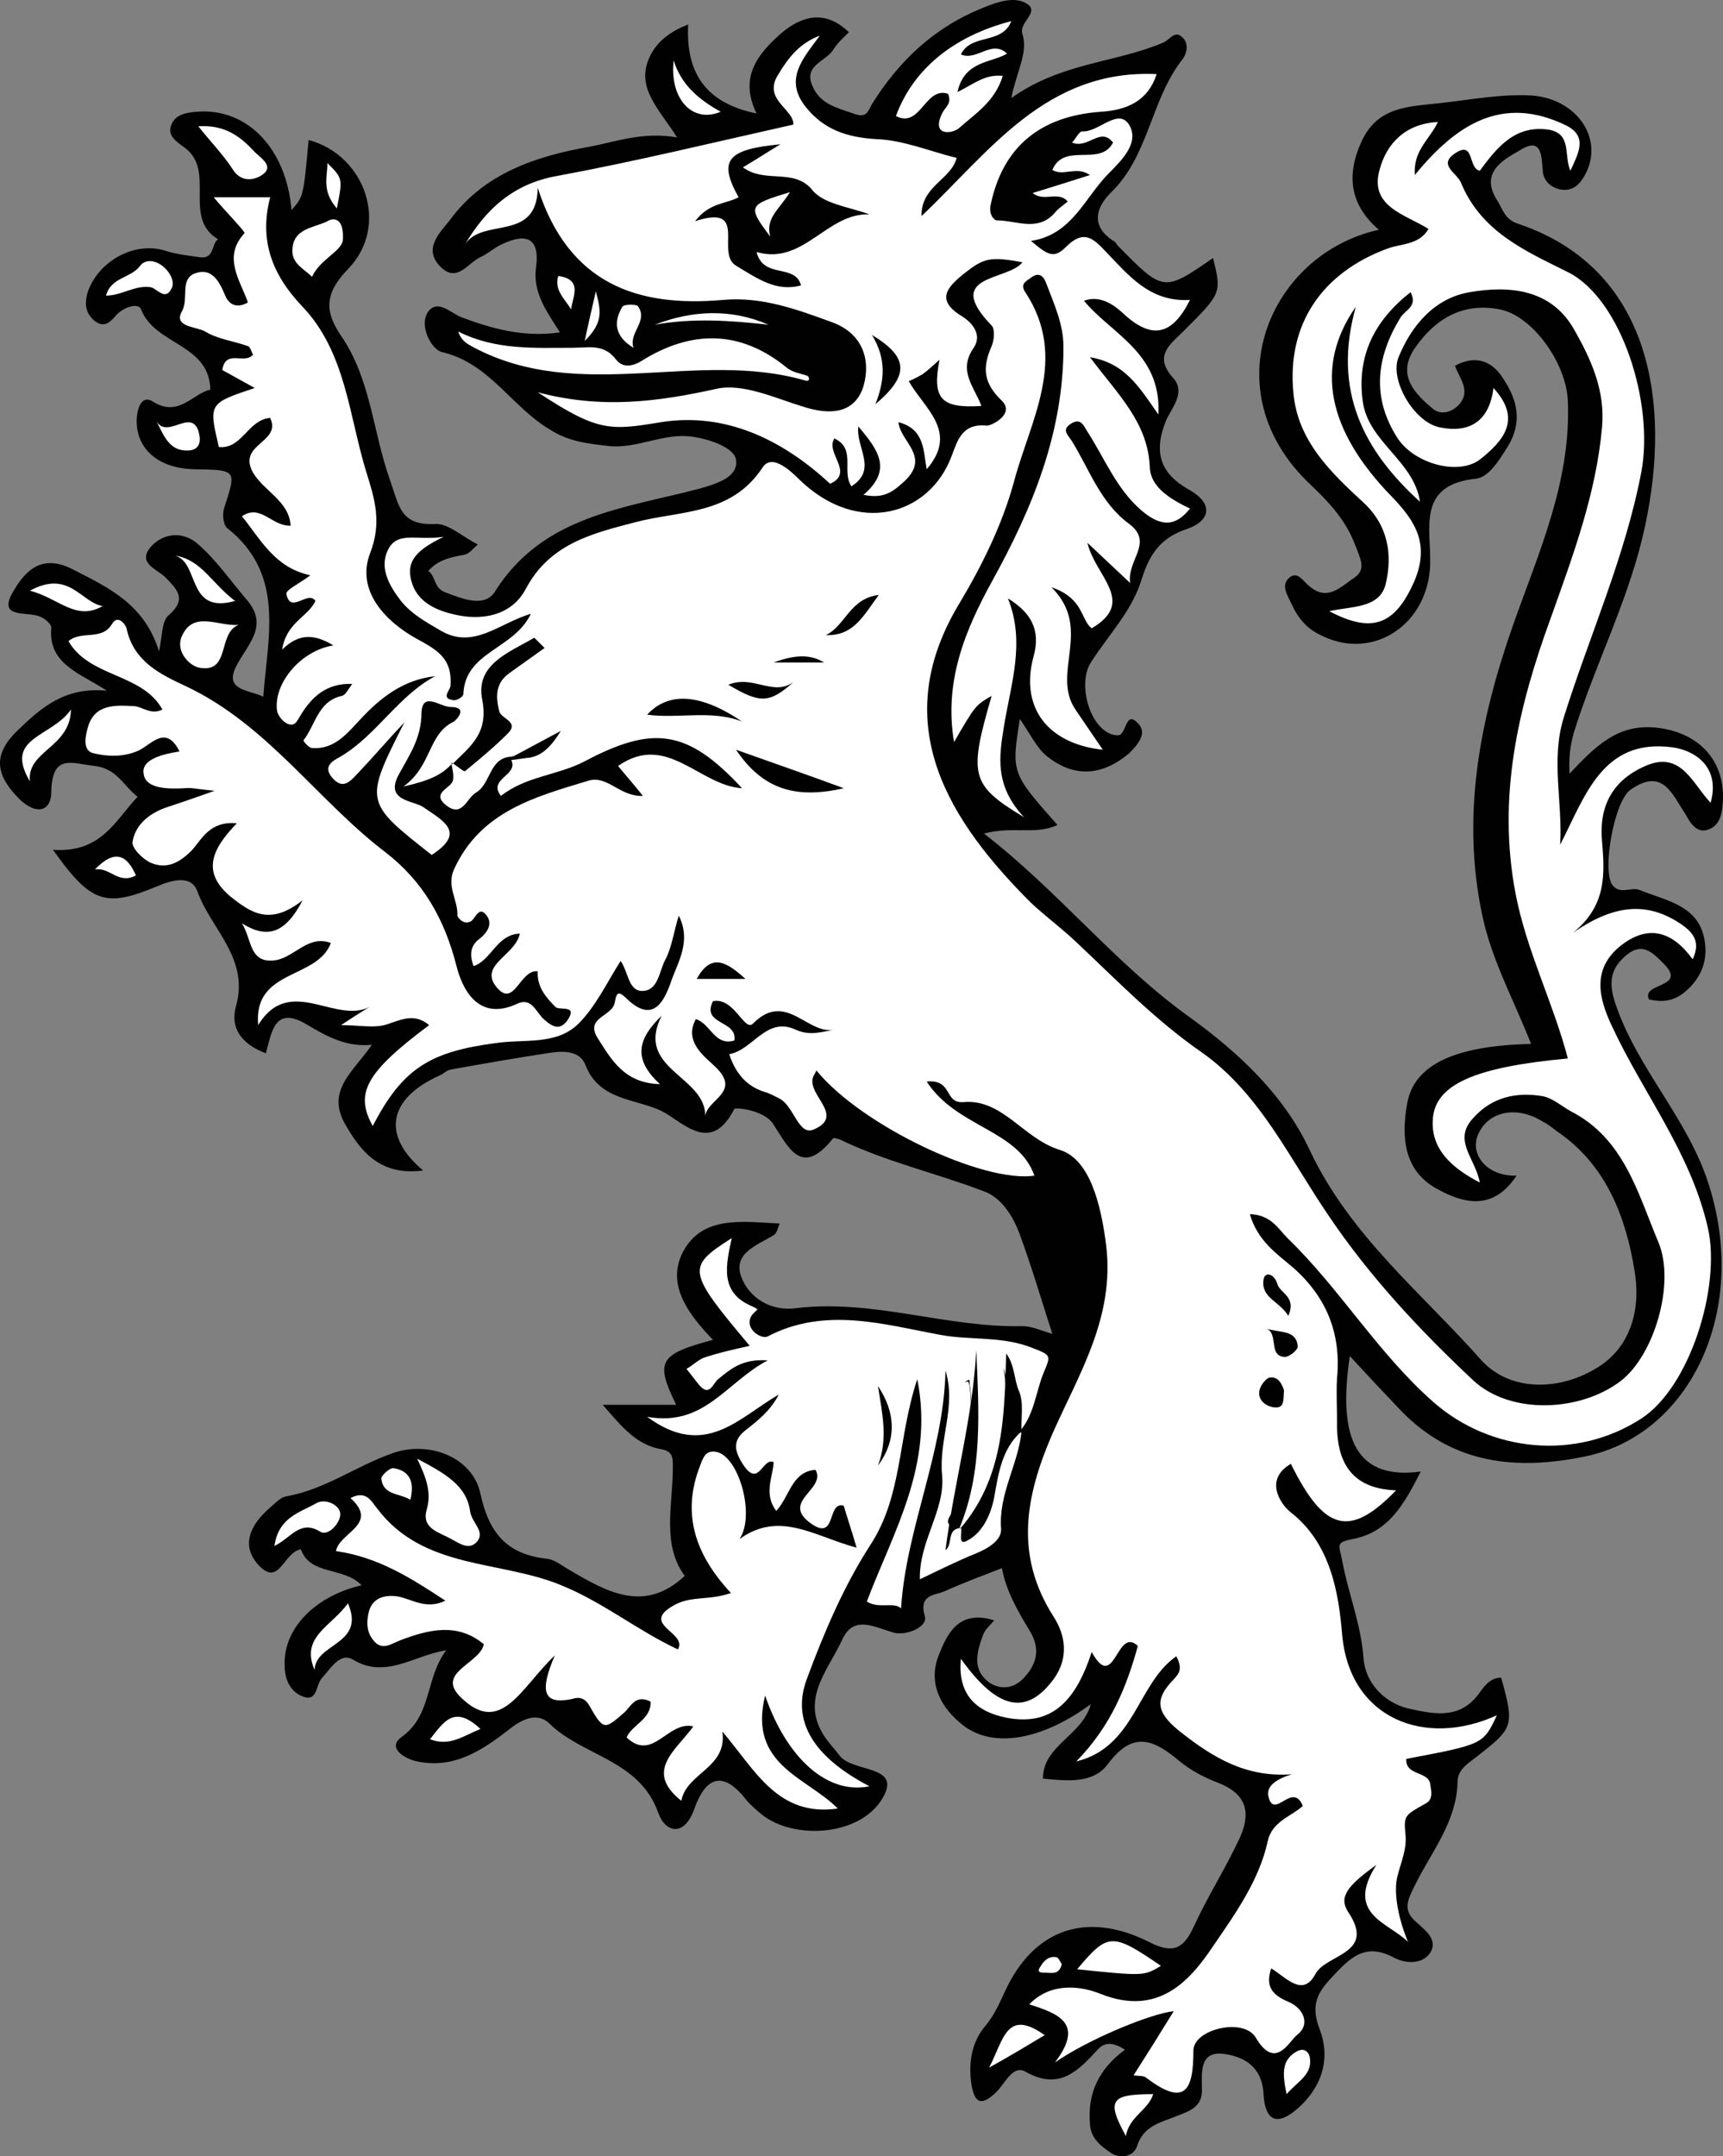 <?xml version="1.0" encoding="UTF-8" standalone="no"?>
<svg
   xmlns:dc="http://purl.org/dc/elements/1.1/"
   xmlns:cc="http://creativecommons.org/ns#"
   xmlns:rdf="http://www.w3.org/1999/02/22-rdf-syntax-ns#"
   xmlns:svg="http://www.w3.org/2000/svg"
   xmlns="http://www.w3.org/2000/svg"
   xmlns:sodipodi="http://sodipodi.sourceforge.net/DTD/sodipodi-0.dtd"
   xmlns:inkscape="http://www.inkscape.org/namespaces/inkscape"
   inkscape:version="1.0 (4035a4f, 2020-05-01)"
   height="252.14"
   width="201.552"
   sodipodi:docname="tiger-rampant.svg"
   xml:space="preserve"
   viewBox="0 0 201.552 252.14"
   y="0px"
   x="0px"
   id="Layer_1"
   version="1.1"><rect x="0" y="0" width="201.552" height="252.14" fill="#808080" stroke="none"/><defs
   id="defs33135" /><sodipodi:namedview
   inkscape:current-layer="Layer_1"
   inkscape:window-maximized="0"
   inkscape:window-y="25"
   inkscape:window-x="0"
   inkscape:cy="157.6677"
   inkscape:cx="101.20073"
   inkscape:zoom="2.52"
   fit-margin-bottom="0"
   fit-margin-right="0"
   fit-margin-left="0"
   fit-margin-top="0"
   showgrid="false"
   id="namedview33133"
   inkscape:window-height="480"
   inkscape:window-width="820"
   inkscape:pageshadow="2"
   inkscape:pageopacity="0"
   guidetolerance="10"
   gridtolerance="10"
   objecttolerance="10"
   borderopacity="1"
   bordercolor="#666666"
   pagecolor="#ffffff" />
<style
   id="style33032"
   type="text/css">
	.st0{fill:#010101;}
	.st1{fill:#FFFFFF;}
</style>
<g
   transform="translate(-48.799,-42.332)"
   id="g33130">
	<g
   id="g33128">
		<path
   id="path33034"
   d="m 64.9,135.5 c -1.6,-1.2 -2.4,-3.3 -5,-3.6 -2.7,-0.3 -5,-1.5 -5.1,3 0,2.3 -1.7,2.8 -3.7,0.9 -2.7,-2.7 -3.3,-5.1 -0.3,-8 2.7,-2.6 5.5,-5.2 10.5,-4.7 -3.2,-2.1 -6.9,-3.1 -6.5,-7.4 0,-0.4 -0.8,-1.1 -1.4,-1.3 -1.6,-0.6 -5,0.3 -3,-3 1.3,-2.2 3.2,-4.4 6.9,-2.5 4.3,2.2 8.4,4.1 10.1,9.6 0.4,-1.8 0.3,-3.5 1.1,-4.2 2.1,-1.8 1.2,-2.9 -0.3,-4.4 -0.9,-1 -3.6,-1.7 -1.6,-3.8 1.6,-1.6 3.8,-1.5 5.3,-0.2 2.2,1.9 3.9,4.4 5.8,6.6 2.6,3.1 0,5.2 -1.3,7.8 -1.4,2.8 1.6,2.7 3.2,3.5 0.5,-7 2.6,-14.3 -4.2,-19.7 -0.5,-0.4 -0.6,-1.6 -0.4,-2.3 1.5,-4.6 1.5,-4.5 -3.5,-4.6 -4.3,-0.1 -6.9,-2.5 -6.7,-6 0.1,-1.4 0.7,-2.7 1.9,-1.9 3,1.9 4.7,-1 6.7,-1.4 -0.1,-5.4 -6.5,-5.2 -8.1,-9.4 -0.3,-0.8 -2.1,-0.3 -3,0.8 -0.7,0.8 -1.4,1.4 -2.5,0.5 -1,-0.9 -1.1,-1.9 -0.8,-3.1 1.1,-3.7 5.5,-6.3 9.3,-5 1.3,0.4 2.5,0.5 3.8,0.7 1.8,0.3 1.4,-1.5 2.2,-2.1 -4.2,-2.5 -0.2,-8 -3.9,-10.7 -0.8,-0.6 -2.2,-1.4 -1.5,-2.8 0.5,-1.1 1.7,-1.3 2.9,-1.4 5.9,-0.5 10.5,4.3 11.1,11.5 1.4,-1.6 1.4,-1.6 2,-8.2 6.7,1.8 9.5,10.1 4.6,15.1 -2.8,2.9 -2.7,5 -0.8,7.8 3.5,5.1 3.7,11.2 5.7,16.8 1.1,3.1 1.2,5.4 5.3,5.2 1.5,-0.1 3.2,1.5 5,2.4 -0.6,0.5 -1,1.1 -1.6,1.2 -1.6,0.3 -3.1,0.6 -4.2,1.9 0.9,0.6 0.6,2 2,2.5 2.1,0.8 4.6,1.8 5.8,-0.1 5.6,-8.9 15.1,-9.7 23.8,-12 2.2,-0.6 4.7,-1.4 4.4,-3.4 -0.2,-1.4 -3,-2.4 -5.1,-2.7 -3.3,-0.5 -6.4,1.4 -9.7,1.1 -2.5,-0.3 -4.7,-0.5 -6.9,-1.9 -4.5,-2.6 -7.1,-7.8 -12.7,-9.1 -1.1,-0.2 -2.7,-2.9 -1.7,-4.6 1.1,-1.7 2.7,0 3.9,0.5 3.7,1.4 7.4,2.4 11.6,1.8 -1.5,-2.4 -3.2,-4.6 -2.8,-7.6 0.5,-3.6 -1.3,-4 -4,-2.7 -0.9,0.4 -1.6,1.1 -2.5,1.5 -1.5,0.7 -2.7,3 -4.6,1.2 -2.2,-2.1 -0.2,-4 1,-5.5 4,-5.5 10.1,-7.5 16.3,-8.6 3.2,-0.6 6.3,-1.8 10.3,-1.1 -2,-3.2 -4.8,-5.7 -3.3,-9.2 0.7,-1.7 2.2,-3.1 4.6,-4 -0.3,5.7 2.1,9.2 8,10.4 -2.1,-4.3 0.2,-7 2.9,-9.4 2.4,-2 5.1,-2.8 7.9,-0.1 -0.5,0.5 -1.3,1.2 -1.8,2 -0.8,1.4 -3.5,1.8 -2.5,4.2 0.9,2.2 2.8,2.6 4.8,3.3 1.6,0.6 1.7,-0.2 2.2,-1.1 3.2,-5.1 7.3,-9 13.1,-11.3 1.7,-0.7 3.4,-1.2 4.7,-0.6 2.2,1 -0.7,2.3 -0.2,3.7 0.7,2.2 -0.7,4.4 -1.3,7.5 5.9,-4.2 12.2,-4.1 17.8,-6.5 0.7,-0.3 1.3,-1.4 2.1,-0.7 0.9,0.7 0.7,1.9 0.1,2.7 -3.7,4.7 -3.9,11.3 -8.4,15.6 -1.8,1.8 -2.3,4 0.5,5.7 0.1,0.1 0.2,0.2 0.3,0.4 5.4,5.5 5.4,5.5 11.2,1.5 1,4.1 1,4.1 -3.4,8.5 -1.6,1.6 -3.6,2.9 -1.3,5.5 1.6,1.7 -0.2,3.6 -0.8,5 -1.5,3.7 -0.7,6.2 2.7,8.1 3,1.7 2.4,3.7 -0.3,4.6 -3,1 -4.3,2.9 -5.2,5.7 -1.1,3.8 -3.9,6.6 -6,9.9 -1.5,2.3 -0.3,7.2 2.2,8.3 0.4,0.2 1.1,0.3 1.3,0.1 0.7,-0.6 0.7,-2.8 2.1,-1.2 1,1.1 -0.1,2.4 -1.1,3.4 -3.2,2.7 -6.5,2.9 -9.7,0.3 -1.1,-0.9 -1.8,-2.4 -3.1,-4.3 -1,6.3 -1,6.3 4.4,12.4 -2.6,1.2 -5.2,0.1 -8.6,1 8.8,6.8 15.4,15.3 24.1,21.5 5.8,4.2 11,9.1 14,15.5 4.7,10 13.1,16.7 20.1,24.6 3.3,3.6 8.9,3.6 13.3,1 4.5,-2.6 5.3,-7.5 4.6,-11.5 -1,-6.2 -3.3,-12.4 -9.1,-16.3 -0.5,-0.4 -1,-0.8 -1.6,-1.1 -3,-1.9 -6.4,-1.3 -7.6,1.5 -1,2.3 1,4.9 4.5,4.8 -2.7,4.1 -6.1,3.3 -9.2,1.6 -4,-2.1 -4.3,-6.1 -3.6,-10 0.8,-4.6 5.6,-6.8 14.5,-7 -2,-5.1 -4.6,-9.8 -5.7,-15 -2.5,-11.7 -0.3,-22.9 3.6,-34 3,-8.5 6.8,-16.8 6.4,-26.2 -0.2,-4.5 -4.2,-10 -8,-10.7 -4.2,-0.8 -7.4,1 -9.8,4.4 -2.3,3.2 -0.2,5.4 2.1,7.3 0.8,0.6 1.9,0.4 2.7,-0.3 1.9,-1.7 0.3,-3.3 -0.2,-4.8 2.6,-1.4 4.5,-0.4 5.7,1.6 1.6,2.4 2.2,5 0.5,7.8 -1,1.6 -2.2,3.6 -3.7,3.8 -7,0.7 -5.3,5.8 -5.4,10 -0.2,7 -6.6,11.3 -12.6,8.4 -1.8,-0.8 -2.8,-2 -3.6,-3.7 -0.5,-1.1 -1.3,-2.2 -0.3,-3.1 1,-0.9 1.7,0.5 2.4,1 2.1,1.8 3.7,0 5.2,-1 1.5,-1 0.7,-2.3 0.1,-3.9 -1.1,-2.9 -3.1,-5 -5.2,-7 -11.7,-11 -4.8,-27 8,-29.8 -3.5,-3 -3.8,-6.5 -2,-10.4 1.9,-4 5.4,-4 9.1,-4.4 3.6,-0.4 7.1,-1.1 10.8,-0.9 5.3,0.4 8.5,5.1 6.2,9.3 -0.6,1.1 -1.4,1.9 -2.8,1.7 -1.1,-0.2 -1.9,-0.9 -2.1,-1.9 -0.2,-1.8 0,-4.4 -2.7,-2.7 -1.7,1 -4.8,2.5 -2.7,5.8 0.7,1.1 0.9,2.3 2.5,2.8 16.3,5.5 18,22.4 14.5,36.8 -1.9,7.8 -5.6,15 -8,22.7 -0.4,1.5 -0.6,2.7 -0.5,4.8 3,-3.2 5.6,-5.8 10,-5.4 5.2,0.5 8.4,4 7.9,9.1 -0.1,1.3 -0.5,2.4 -1.6,2.8 -1.4,0.6 -2.2,-0.8 -2.7,-1.7 -1.6,-2.4 -2.7,-5.6 -6.5,-2.9 -1.9,1.4 -3.3,9.4 -2.1,11.1 0.9,1.2 2.2,0.2 3.2,0.6 2.9,1.2 6.6,1.7 7.5,5.4 0.6,2.5 -0.1,4.8 -2.3,6.6 -1.4,1.1 -2.7,1.1 -4.1,0.8 -1,-2 4.6,-1.3 1.7,-4.2 -1.2,-1.2 -2.4,-2.5 -4.2,-1.1 -1.9,1.5 -2.3,3.1 -1.5,5.6 2.6,7.9 8.7,13.7 11.1,21.7 4.5,14.7 -2.4,28.8 -14.4,31.4 -8.1,1.7 -15.6,1 -21.7,-5.3 -1.9,-2 -3.8,-4 -6,-6.4 -1.5,9.9 0.9,14.5 8.3,13.5 -1.9,3.7 -3.7,7.1 -8,7.9 -2.1,0.4 -1.5,0.8 -1.2,2.5 0.7,3.8 2.2,7.4 2.5,11.4 0.2,2.9 2.4,5.2 5.2,5.9 2.8,0.6 5.9,1.4 8.2,-1.6 0.6,-0.8 1.3,-2 2.7,-2 1.6,5.7 1.4,5.9 -2.8,9.2 -1,0.8 -2.3,1.5 -2.3,3 -0.1,4.6 -3,8.1 -4.9,11.9 -1,2 -1.6,3.1 0.2,4.6 1,0.9 2.3,1.9 1.6,3.3 -1,1.8 -3.4,1.3 -4.4,0.7 -3.1,-1.6 -4.8,-0.2 -6.7,1.8 -1.9,2 -3.2,3.4 -1.9,6.7 1.1,2.9 0.6,6.2 -2.4,9 -3.3,3 -4.1,0.6 -4.2,-1.6 -0.2,-3.2 -2.4,-4.3 -4.6,-4.6 -3,-0.4 -2.6,2.3 -2.6,4.3 0,1.9 -1.5,2.4 -2.8,2.9 -1.9,0.8 -4,1.1 -4.8,3.6 -0.4,1.2 -1.9,1.5 -3,0.8 -1.2,-0.8 -2.4,-1.7 -2.5,-3.4 -0.3,-3.6 1,-6.4 4.1,-8.7 -1.3,-0.8 -2.3,-1 -3.2,0 -2.3,2.5 -4.5,4.8 -8.4,2.6 -1.5,-0.9 -2.4,1.3 -3.4,2.3 -2,2 -2.7,1.1 -3,-1.1 -0.3,-2.4 0.1,-4.7 1.6,-6.5 1.1,-1.3 1.7,-2.7 2.4,-4.2 3.3,-7.1 9.4,-9.4 16.8,-5.7 2.7,1.4 4,0.9 5.2,-1.7 1.6,-3.5 3.7,-6.8 5.3,-10.2 1.4,-2.9 1.2,-5.3 -2.4,-6.7 -1.6,-0.6 -3.3,-1.5 -4.6,-2.6 -3,-2.5 -5.4,-3.5 -8.3,0.4 -1.7,2.3 -4.7,2 -7.6,1.7 0,-3.9 4.6,-5 5.6,-8.7 -5.7,4.2 -11.4,5.2 -14.9,2.5 -2.6,-2 -4.2,-4.9 -2.9,-8.2 1,-2.5 2.3,-5.4 6.5,-4.1 -0.5,0.6 -1.1,1.1 -1.3,1.7 -0.7,1.9 -1.3,3.9 0.5,5.4 1.2,1 2.9,1 4.1,-0.2 1.6,-1.6 2.2,-3.4 0.9,-5.6 -1.4,-2.3 -2.8,-4.7 -3.3,-7.4 -2.3,0.9 -4.5,1.7 -6.7,2.7 -1.1,0.5 -3.1,0.3 -2.3,3 0.3,1.2 -2.3,2.3 -3.8,1.8 -2.3,-0.7 -4.6,-2 -5.9,0.9 -1.6,3.5 -4.9,6.9 -2.1,11.2 0.5,0.8 1.2,1.5 1.8,2.3 1.5,2 7.1,1.1 5.2,4.7 -2.4,4.7 -10.4,5.3 -14.3,2.2 -0.6,-0.5 -1.3,-1.1 -1.8,-1.7 -2.8,-3.6 -4.8,-2.6 -6.1,1.1 -1.2,3.3 -3.4,2.7 -4.2,0.4 -2.2,-6.2 -8.8,-6.6 -12.7,-10.4 -1.4,-1.4 -3.2,-0.6 -4.8,0.7 -3.1,2.4 -6.4,4.6 -10.7,3.7 -1.5,-0.3 -3.5,-1.6 -1.9,-2.8 3.7,-2.6 2.8,-6.9 5.3,-10.2 -3.8,0.6 -7.1,3.4 -10.9,1.1 -1.5,-0.9 -2.6,1 -3.6,2.1 -0.8,0.8 -0.5,2.9 -2.3,2.2 -1.3,-0.5 -2.1,-1.8 -2.1,-3.6 -0.2,-4.2 3.4,-8.1 9,-9.4 -2.1,-2.2 -6,-1.1 -7.1,-4.2 -2,0.3 -2.5,4.3 -4.8,2 -2.3,-2.3 -1.2,-4.8 1.1,-6.8 0.6,-0.5 1.3,-1.3 2,-1.4 4.5,-0.8 8.1,-3.5 12.3,-5 4.3,-1.6 9.5,0.4 10.4,4.7 1,4.6 3.1,7.1 7.8,7.6 0.9,0.1 1.7,0.8 2.6,1.3 4.4,2.6 8.8,5.1 13.5,0.7 -2.6,-3.5 -1.5,-7.9 -1.4,-12.1 0,-1.5 0.2,-2.4 -1.3,-2.7 -3,-0.5 -4.7,-2.7 -6.9,-5.2 3.1,0 5.7,0 8.6,0 -2.5,-5.1 -2,-5.9 4.3,-7.6 -2.9,-3 -5.5,-6.5 -3.5,-10.3 2.3,-4.3 7,-3.5 11.3,-3.3 -0.2,0.5 -0.3,1 -0.6,1.3 -1.9,1.2 -4.9,2.1 -3.9,4.9 0.9,2.5 3.5,4.1 6.4,3.7 9,-1.1 17.6,2.3 26.5,2.1 1.1,0 2.1,0.5 3.5,0.9 -1.3,-4 -2.4,-7.8 -3.8,-11.6 -0.8,-2.2 -2.2,-4.4 -4.3,-5.1 -5.5,-2.1 -11.3,-3.4 -16.7,-6 -0.3,-0.1 -0.8,-0.3 -0.9,-0.1 -3.7,4.6 -5.2,0.9 -7,-1.8 -1.1,-1.6 -4.4,-1.9 -4.5,-1.7 -2.8,5.5 -6.1,1.4 -8.6,0.2 -3,-1.4 -7.2,-1.2 -8.8,-5.3 -0.6,-1.6 -2.3,-1.7 -3.9,-1.5 -4,0.6 -8,1.3 -11.9,2 -0.5,0.1 -0.8,0.5 -1.3,0.7 -6,2.7 -6.8,7 -1.9,11.1 -4.6,0.6 -7,-1.7 -9,-5.2 -2.5,-4.1 0.8,-6.3 3,-9.5 -3,0.3 -5.3,-1 -7.5,-2.3 -3.9,-2.4 -4.2,0.8 -4.9,3.3 -2.9,-1.1 -4.2,-3 -3.5,-5.5 1.6,-5.6 -2.9,-9 -4.5,-13.4 -0.7,-2 -2.9,-1.4 -4.8,-0.6 -6,2.5 -7.7,1.9 -12.1,-4.3 5.7,0.4 7.3,-3.5 9.9,-6.2 z"
   class="st0" />
		<path
   id="path33036"
   d="m 108.8,130.8 c -2.8,0 -2.5,3.1 -4.3,4.2 -1.1,0.6 -1.6,3 -3.5,1.5 -1.9,-1.5 0.7,-2 0.8,-3 0.1,-0.6 -0.1,-1.3 -0.2,-1.9 3.3,-0.8 5.9,-2.1 4.6,-6.4 -0.7,-2.3 0.7,-4 2.2,-5.6 -1.9,1.6 -2.9,3.6 -2.4,6.1 0.7,3.5 -1.2,5.2 -4.4,6 -1.1,1.2 -2.5,1.9 -5.6,2.6 3.4,-2.5 2.8,-6.1 5.9,-7.6 0.2,-0.1 1.8,-1.7 -0.4,-1.7 -1.2,0 -3.3,-1.9 -3.4,0.7 0,2.9 -1.4,4.9 -2.6,7.1 -1.8,3.2 1.6,3.1 2.8,3.9 2.5,1.7 5,3 1,5.6 -7.9,-6.2 -7.9,-6.2 -3.2,-15.5 -1.8,1.9 -3.5,3.9 -5.3,5.8 -0.9,0.9 -1.8,2.3 -3.2,0.6 -1.2,-1.5 0.6,-2.1 1.2,-2.5 4.1,-2.5 6.6,-7 10.9,-9.3 -3.7,0.4 -6.4,2.5 -8.8,5.1 -1.5,1.6 -3,3.5 -5.6,3.3 -0.4,0 -1.1,-0.9 -1,-0.9 1.4,-1.8 1.7,-4.6 4.5,-5.2 0.4,-0.1 0.7,-0.7 1.2,-1.4 -3,-0.1 -4.7,1.5 -6,3.6 -0.5,0.8 -0.7,1.5 -1.7,1 -0.5,-0.3 -1,-0.9 -1.1,-1.5 -0.4,-3.2 2.8,-7 6.6,-7.6 -2,-1.2 -3.9,-1.6 -6,0.5 0.5,-3.2 3,-3.8 3.9,-5.7 -0.9,-1.3 -2.9,1.6 -3.4,-0.8 -0.1,-0.5 1.5,-1.2 2.8,-2.2 -4.2,-0.9 -5.8,-4.2 -8,-6.9 2.2,-1.5 3.5,1.2 5.7,1.1 -0.2,-2.9 -3.1,-4 -4.4,-6.2 -1.9,-3.4 3.4,-3.5 2,-6.4 -2.6,0.2 -3.3,3.7 -6,3.4 -1.2,-5.1 -1.2,-5.1 4.2,-6.9 -1.3,-0.7 -2.5,-1.4 -3.8,-2.1 0.4,-2.5 2.6,-0.6 3.6,-1.8 -0.2,-0.3 -0.3,-0.9 -0.6,-1 -1.7,-0.6 -3.5,-0.8 -5,-1.7 -1,-0.6 -3.8,-0.5 -2.7,-2.4 0.8,-1.5 -0.3,-3.7 1.5,-4.4 1.9,-0.7 2.8,0.8 3.5,2.5 0.3,0.8 1.1,1.8 2.7,0.9 -0.9,-2.6 -3,-5.3 -0.4,-8.1 0.1,-0.2 -2.2,-2.5 -3.6,-4.2 2.5,0 4.5,0 6.6,0 -1.3,5 0.2,9 3.7,12.7 5.2,5.4 5.5,12.9 7.6,19.6 0.9,2.9 1.8,5.7 0.4,9.3 -1.7,4.4 1.8,8 5.4,10 2.6,1.4 4.2,2.4 4,5.5 0,0.5 -1.2,1.5 0.3,1.7 0.4,0.1 1.2,-0.4 1.2,-0.7 0.2,-5 5.9,-5.2 7.9,-9.4 -3.7,1.1 -6.7,4.2 -10.5,2 -1.7,-1 -3.4,-1.9 -4.7,-3.5 -1.3,-1.7 -2.5,-3.7 -1.6,-5.8 1.1,-2.5 3.4,-1.2 6.6,-1.7 -3.1,1.5 -4.4,2.8 -3.8,5.1 0.6,2.4 2.7,3.4 4.7,3.9 3.4,0.9 7,0.3 8.7,-2.9 2.8,-5.3 7.8,-6.5 12.8,-7.8 5.3,-1.4 11.2,-0.8 14.9,-6.4 1.1,-1.7 3.3,0.4 4.4,1.5 6.8,6.5 15.1,4.1 17.7,-2.8 0.7,-1.8 1.2,-3.9 4.1,-3.6 0.4,0.1 3.4,-1.3 1.8,-2.9 -2.2,-2.1 -2.3,-3.9 -1.2,-6.4 0.3,-0.7 0.4,-2 0,-2.4 -5.8,-6 1.9,-5.2 3.6,-7.4 -3.8,-0.7 -4.5,-0.5 -6.8,1.3 -2,1.6 -3.4,3.1 -0.3,5 1.3,0.8 2.4,2.2 1.4,3.7 -1.9,2.7 0.1,4.6 0.9,6.8 -4.7,0.3 -5.8,-0.8 -4.9,-5.4 -0.8,0.7 -1.3,1.2 -2,1.7 -0.5,0.3 -1.1,0.6 -1.6,0.8 1.8,3.2 5.9,5.9 2.1,10.3 -0.4,-2.1 -0.2,-4.7 -3.3,-5.5 0.2,2.3 3.8,4 0.7,6.9 -1.6,1.5 -2.6,2 -4.8,1.6 3.4,-2.9 1.8,-5.2 -0.6,-8 -0.3,2.5 2.3,5 -0.8,7 -1.2,-1.7 0.6,-4.4 -2,-5.6 -1.1,1.7 2.4,4 -0.5,5.3 -5.6,-5.2 -12.3,-8.4 -19.8,-7.2 -6,1 -7.4,1.1 -14.4,-3.5 7.5,2 14.1,1.1 20.9,-0.4 3.1,-0.7 6.9,1.1 10.2,2.1 3.1,1 6,0.8 7,-2.4 0.9,-3.1 -0.1,-6.2 -3.7,-7.5 -4.1,-1.5 -8.2,-3 -12.7,-2.6 -10.1,0.9 -18.1,-1.9 -21.7,-13.1 -0.1,6.4 -6.4,3.4 -8.5,6.6 2.5,-4.2 5.7,-7.1 10.8,-8 9.2,-1.7 18.2,-3.9 27.6,-6 0.1,-1.8 -3.6,-2.9 -1.8,-5.8 1.2,-2 2.5,-3.7 4.9,-4.6 -1.9,2.6 -4.3,5.1 -1.6,8.4 2.1,2.6 4.8,3.5 8.2,3.7 3.1,0.1 6.2,1.4 9.4,2.2 -0.6,2.5 -4.2,3.3 -4.1,6.8 8,-7.6 14.6,-17.2 27.5,-16.6 -1,3.1 -3.4,4.2 -6.5,4.4 -7.2,0.5 -11.5,4.2 -12.9,10.8 -0.3,1.2 0.4,1.9 0.7,1.9 2.3,0 4.8,1.4 6.8,-0.9 0.4,-0.5 0.9,-0.8 1.5,-1.3 -1.1,-1.3 -2.8,0.1 -4.1,-1 2.3,-0.7 4.5,-1.4 6.7,-2.1 -1.6,-1.1 -3.1,0.2 -4.4,-0.6 1.4,-3.3 5.6,-0.3 7.1,-3.2 -1.5,-1.9 -2.9,0.8 -4.8,0 0.5,-0.5 0.8,-1.3 1.2,-1.3 1.9,0.1 4.1,-2.7 5.4,-0.9 1.4,2.1 -0.7,4.2 -2.3,5.8 -2.8,2.8 -4.3,7.2 -9.1,7.9 2,1.7 2.7,2.1 4.1,0.7 2,-2 3.1,-1.1 4.6,0.5 2.7,2.8 5.2,6 9.9,5.7 -2.1,4.2 -4.5,4.7 -7.9,1.5 -1,-0.9 -2.6,-2.1 -4.5,-1.4 3.2,3.9 9.1,6.1 8.7,13.3 -2.3,-3.3 -3.9,-6 -8,-6.7 3.2,4.3 6.8,7.6 7,12.9 0.1,2.3 2.4,3.7 4.7,4.8 -1.9,2.4 -3.7,1.9 -5.7,0.2 -2.9,-2.5 -4.3,-6.1 -6.3,-9.2 -0.4,-0.6 -0.7,-1.6 -1.8,-1 -1.4,0.8 -0.4,1.4 0.1,2.3 2,3.3 3.3,7.1 6.6,9.5 2.9,2.2 -0.3,4.2 0.1,6.9 -1.8,-1.7 -3.1,-2.9 -5,-4.7 0.9,3.9 5.8,6.9 0.5,10 -1.3,-1 -0.9,-3.5 -4.7,-4.8 4.9,4.9 -0.1,10 2.8,14.3 1.1,1.6 2.1,3.1 3.2,4.7 -6.5,-0.7 -9.7,-5 -8.1,-10.9 0.9,-3.2 -0.4,-5.2 -3,-6.8 2.1,5.2 0.3,10.1 -0.5,15.2 -0.5,3.2 -1.1,6.7 2.4,10.4 -6.3,-3.8 -6.5,-4.9 -3.8,-14.2 -1.9,1.1 -1.9,1.1 -4.4,5.4 -1.2,-7.1 1.3,-13.1 4.5,-18.9 4.7,-8.5 8.3,-17.3 8.3,-27.3 0,-2.7 -1.1,-5 -2,-7.4 -0.4,-1.1 -1,-1.3 -1.8,-0.7 -0.5,0.4 -1.4,0.7 -0.6,1.8 5,7.7 0.5,14.9 -1.4,22.1 -1.4,5.1 -3.8,9.9 -6.5,14.4 -8.4,14.1 -0.9,25.4 8.5,34.8 1.6,1.5 3.5,2.9 5.2,4.5 4.8,4.5 9.3,9.2 14.8,13 6.8,4.8 10.3,12.5 14.9,19.2 4.8,7.1 10.7,13.4 16.9,19.2 4.4,4 12.5,3.6 17.2,0 3.9,-3 6.4,-11.4 4.4,-16.2 -2.4,-5.7 -4,-12.1 -10.2,-15.3 -1.1,-0.6 -2.2,-1.6 -3.4,-1.8 -3,-0.5 -5.9,0.1 -8.1,2.6 -2.4,2.6 0.3,4.7 0.8,7.5 -3.3,-1.7 -5.7,-3.9 -5.5,-7.3 0.2,-4.2 5,-6.2 15.8,-7.2 -1.7,-6.5 -4.8,-12.5 -6.1,-19.2 -2.2,-11.4 0.3,-21.9 4.1,-32.3 2.6,-7.3 5.3,-14.5 6,-22.3 0.4,-4.3 -1.3,-8 -3.3,-11.5 -2.7,-4.7 -7.6,-5.1 -12.2,-4.3 -4.1,0.7 -6.8,3.9 -8.3,7.6 -1.1,2.6 1.8,7.6 4.8,8.2 3.4,0.7 5.8,-0.6 6.3,-4.6 3.4,3.7 1.1,6.2 -1.5,8.3 -2.5,2 -7.7,0.6 -9.7,-2.4 -3.1,-4.8 -2.5,-9.5 0.3,-14.1 0.5,-0.9 2.1,-1.3 1.2,-3 -4.2,3.3 -6.3,7.4 -5.6,12.7 0.6,4.8 6,7 6.7,11.8 -6.5,-5.9 -10.3,-12.9 -7.5,-22.8 -4.9,7 -3.3,14.5 4.2,22.2 2.8,2.9 4.5,5.6 2.6,10 -2.2,4.9 -4.8,6.1 -9.9,3.4 2.6,-0.6 5.9,-0.3 6.6,-3.2 0.8,-3.4 0.3,-6.8 -2.6,-9.5 -3.8,-3.5 -7.7,-7.2 -8.2,-12.8 -0.8,-8.1 3.4,-14.1 11,-16.9 1.6,-0.6 3.7,-0.4 4.8,-2.3 -2.7,-1.7 -7,-2.6 -5.7,-7 0.8,-2.9 2.9,-5.3 6.8,-5.5 -1,2.1 -2.9,3.3 -2.7,6.2 4.9,-6 10.3,-9.4 17.7,-5.8 2.6,1.3 1.4,3.3 0.5,5.3 -0.8,-1.8 0.2,-4.3 -2.5,-4.8 -4,-0.6 -6.1,2.1 -8.1,4.8 -1.4,-0.3 -0.6,-3.5 -2.8,-2.1 -2.2,1.4 0.1,2.3 0.6,3.5 2.4,5.8 7.6,8 12.6,10.5 6.2,3.2 10,15.3 8.5,23.3 -1.9,10 -6.1,19.2 -9.1,28.8 -1.5,4.9 -0.1,9.8 -0.4,14.8 2.9,-5.6 4.9,-12.4 13,-11.4 2.6,0.3 5.8,2.2 4.6,6.5 -2.1,-2.2 -3.4,-6 -7.4,-4.4 -3.9,1.6 -5.7,4.6 -5.3,8.9 0.3,3.7 0.6,7.5 -3.4,10.7 4.5,-3.1 8.5,-3.9 12.8,-0.9 1.4,1 2.1,2.1 1.2,4 -2.4,-3.3 -5.2,-4.1 -8.4,-1.6 -3.4,2.7 -2.6,6.1 -1.1,9.3 3.7,8 9.3,14.9 11.3,23.8 1.5,6.8 -2.1,18.5 -7.8,22.2 -7.7,5 -17.7,3.9 -24.3,-1.9 -6.5,-5.7 -10.9,-13.2 -17.1,-19.2 -1.1,-1.1 -1.9,-2.7 -4.4,-2.8 0.9,3.1 3.1,4.6 5,6.2 4,3.5 5.7,7.8 5.2,13 -0.1,1.7 0,3.3 0,5 -0.1,4.6 1.5,7.9 6.9,8.1 -5.4,5.6 -8.4,4.8 -12.3,-3.1 -3.1,1.8 -1.3,4.6 -0.1,5.6 4.8,3.7 5.7,9.6 6.1,14.4 0.9,9.9 9.8,13.2 18.1,9.4 -1.6,3.4 -1.6,3.4 -10.6,5.1 -0.1,2 2.5,1.4 2.8,2.9 0.1,0.8 0.4,1.8 -0.5,2.3 -2.5,1.4 -2.6,1.4 -2.4,3.6 0.2,1.7 -0.5,3.2 -0.9,4.8 -0.6,2.1 0.2,5.4 1.2,7.8 -2.3,-2.3 -7.4,-3.2 -3.7,-9 -3.5,2.5 -4.4,3.8 -3.3,5.5 3.3,4.9 -2.5,4.9 -3.8,7.2 -1.5,2.9 -3.5,0.4 -5.2,-0.6 -0.7,2.1 0.1,3.1 2,3.9 1.7,0.7 2.7,2.6 1,3.9 -0.9,0.7 -2.5,4.2 -4.8,0.3 -1.4,-2.4 -7.3,-1 -7.3,1.5 0,4.7 -1,6.6 -5.5,3.2 -0.3,-0.3 -1,-0.2 -1.5,-0.3 1.6,-2.5 3.1,-4.9 4.7,-7.5 -2.8,0.3 -10.2,3.4 -13.9,6 3.5,-4.6 0.4,-5.7 -3,-6.8 2.6,-2.7 6.2,-2.1 8.4,-1.2 6.6,2.6 10.3,-1.4 13.1,-5.6 2.6,-3.8 5.4,-7.7 6.4,-12.3 0.5,-2.3 2.8,-2.9 4.1,-4.1 -1.2,-2.9 -3.3,1.6 -4,-1 -0.4,-1.4 1.1,-2.2 2.7,-2.7 -5.4,0.4 -9.3,-2 -13.2,-5.1 -2.7,-2.2 -2.8,-3.7 -0.7,-5.9 0.5,-0.6 1.3,-1.1 0.4,-2.8 -4.6,3.2 -4.8,10.6 -11.7,12.3 4.1,-4.2 5.9,-8.8 7.2,-13.5 -2.5,-2.4 -2.7,5.6 -5.4,0.7 -2,6.2 -5,8.6 -9.9,7.7 -3.6,-0.7 -5.8,-2.7 -5.4,-6.9 4.3,6 7.7,6.7 10.9,2.3 1.7,-2.4 1.4,-5 -0.1,-7.3 -4.5,-7.1 -3.3,-13.9 -0.1,-21.3 3.1,-7 7.3,-13.6 6.3,-22 -0.6,-4.8 -1.9,-10.1 -5.4,-11.2 -4.3,-1.3 -6.7,-6 -11.3,-5.6 -2.3,0.2 -1.2,-2.7 -4.3,-2.4 3.5,5.4 10.7,5.6 12.6,11 -5.9,0.9 -20.2,-5.8 -25.5,-12.3 -0.1,0.3 -0.3,0.5 -0.4,0.8 -0.7,2.1 3.8,4.5 0.1,6.1 -1.8,0.8 -2.3,-2.7 -4,-3.6 -0.6,-0.3 -1.1,-0.6 -1.8,-0.8 -2.2,-0.7 -3.4,-2.3 -4.1,-4.4 2.8,-0.5 4.3,-4.4 7.7,-2.9 1.7,0.8 3.1,0.3 4.7,0 -3.2,0.8 -5.7,-4.6 -9.6,-0.7 -1,1.1 -2.2,-3.1 -4.7,-2.6 -1.4,2.8 2.9,2.2 2.5,4.6 -2.3,0.7 -2.8,-2 -4.5,-2.5 -1.5,2.7 1.2,4.5 2.3,5.6 3.1,3 -1.1,3.8 -1.2,5.8 0.1,-4.8 -8.3,-5.5 -5.1,-11.8 -2.7,2.6 -3.5,5 -0.2,8 -4.2,-0.1 -5.7,-2.9 -7.3,-5.4 -1.5,-2.4 1.7,-2.5 2,-4.1 0.2,-1 0.3,-1.6 1.4,-0.5 3.1,3 4.4,0.3 5.2,-2 0.8,-2.3 2.4,-4.7 0.9,-7.7 -0.6,1.9 -0.8,3.7 -1.6,5.2 -0.7,1.3 -0.8,3.7 -2.8,3.6 -1.5,-0.1 -1.5,-2.2 -2.4,-3.5 -1.6,2.5 -2.9,5.3 -4.9,7.3 -2.6,2.6 -6.4,1.8 -9.7,2.3 -7.6,1 -10.9,2.9 -14.4,9.7 -2.1,-3.8 -0.9,-6.2 6.6,-11.8 -1.7,-1.4 -3.1,-0.7 -4.9,-0.1 -1.5,0.5 -3.3,0.1 -5.4,0.1 1.5,-1 2.6,-1.7 3.8,-2.4 -4.1,2.8 -9.7,-3.8 -13.5,2.4 -0.6,-6.6 6.9,-5.3 8.5,-9.6 -2.6,-1 -4.2,1.6 -6.4,2 -3.2,0.5 -2.8,-2.4 -4,-4.3 2.9,1.8 5,1.3 7.1,-2.7 -3.8,3 -6,1.5 -8.4,-0.4 -3.5,-2.9 -2.2,-5.6 0.7,-8.6 -3.2,-0.3 -4.1,1.9 -5.3,3.2 -1.5,1.5 -3,2.2 -4.8,1.4 -0.9,-0.4 -2.2,-1.7 -2.1,-2.4 0.3,-2 1.9,-3.3 3.8,-4 1.5,-0.5 3,-1 5.8,-2 -2.1,-0.2 -2.8,-0.4 -3.5,-0.3 -1.9,0.1 -4.6,0.1 -4.8,-1.7 -0.3,-1.7 2.3,-2.3 4.2,-2.6 -1.6,-3.2 -3.3,-0.8 -4.8,-0.1 -1.8,0.8 -3.7,0.7 -5.3,0.3 -1.3,-0.3 -0.9,-2.1 -0.6,-3.1 0.8,-2.7 3.3,-2.5 5.3,-2.4 1,0 2,1.1 3.4,0.4 -2.4,-4.3 -8.5,-3.7 -11,-8 1.6,-1.3 3.9,0 5.1,-2 0.7,-1.2 1.6,0.1 1.7,0.5 0.8,3.9 4,5.4 7,6.8 9.5,4.5 15.3,13.3 23.3,19.4 4.4,3.4 6.9,7.8 8.3,13.3 0.6,2.4 2.4,6.6 7.1,4.4 1.7,-0.8 2.2,1 3.1,1.8 1,0.9 1.9,1.4 2.8,0.1 1.2,-1.8 -0.9,-1.1 -1.4,-1.5 -1.2,-1.2 -2.2,-2.4 -2.1,-4.2 -2.1,-0.2 -2.7,4.2 -4.7,2 -2.4,-2.7 2.1,-3.8 2.6,-6.4 -2.7,0.1 -3.3,3.1 -5.4,3.8 -0.5,-1.3 -0.4,-2.4 0.7,-3.2 0.9,-0.7 1.5,-1.7 0.9,-2.6 -1,-1.5 -1.4,0.4 -2,0.6 -0.9,0.4 -1.5,-0.6 -1.5,-0.7 0.1,-1.8 -1.3,-3.4 -0.4,-5.4 3.1,-6.8 9.5,-8.5 15.8,-10.4 2.2,-0.6 3.6,1.9 6.3,1.8 -1.1,-1.4 -2,-2.4 -2.9,-3.5 5.7,-4 9.5,2.3 14.5,2.6 -6.4,-6.9 -10.4,-7.4 -18.5,-3.1 -3.1,1.6 -6.8,1.7 -9.7,4 -1.6,-2 2.1,-2.4 1.2,-4.2 0.9,-0.1 1.9,-0.2 2.5,-0.5 -0.6,-0.5 -1.4,-0.1 -2.3,0.1 z"
   class="st1" />
		<path
   id="path33038"
   d="m 168.3,209.7 c -0.4,3.9 -2.7,7.3 -2.4,11.4 0.1,1.3 -1.5,2.3 -3,2.9 -2.2,0.9 -4.2,1.9 -6.5,3 -0.1,-4.5 3,-8.1 2.6,-12.2 -0.4,-4.2 1.7,-8 0.4,-12.2 -0.2,9.6 -4.6,18.4 -5.2,27.8 -0.8,-0.8 -2.6,0.1 -4,-0.8 3.1,-8.2 7.9,-16 5.9,-26 -2.3,6.9 -1.7,13.6 -5.5,19.4 -3.1,4.8 -5.4,10.2 -7.4,15.6 -1.9,5 0.8,9.2 7.3,12.6 -4.8,1 -9.6,-3.1 -12.2,-10.6 -2,8.1 4.8,9.5 8.5,13.2 -7,1 -9.6,-4.4 -13.5,-9 0.6,4.3 -4.2,4.8 -4.8,8.1 -4.4,-3.5 -0.6,-5.9 1.4,-8.7 -3,-0.7 -4.7,4.2 -7.8,1.3 0.6,-1.5 2.9,-2.1 2.8,-4.2 -1.8,-0.9 -2.3,0.6 -3.1,1.3 -2.3,2 -2.4,2.1 -4.1,-0.9 -0.6,-1 -1.4,-0.9 -2,-0.7 -3.4,0.7 -3.8,-0.9 -2,-5.1 -4,3.8 -6.3,9.5 -11,4.9 -3,-2.9 2.2,-3.9 2.7,-6.2 -3.1,-2.6 -6.5,-1.7 -9.7,-0.5 -1.3,0.5 -2.3,1.4 -3.4,-0.2 -0.7,-1 -0.6,-2.3 -0.3,-3.3 0.5,-1.5 1.9,-1.8 3.3,-1.6 1.7,0.3 3.3,1.6 5.6,0.5 -4.1,-2.7 -7.9,-5.1 -12.8,-5.8 0.4,-2.2 5.1,-3.1 1.7,-6.2 1.9,-1 2.5,0.5 3.1,1.2 5.5,7.3 14.6,6 21.8,9.1 4.8,2 8.7,5.2 13.4,7.4 1.2,-2 -4.6,-2.9 -0.4,-5.2 2,-1.1 4.1,-0.5 6.6,-1.4 -4.2,-4.5 -5.8,-9.3 -3.6,-14.9 0.4,-1.1 0.7,-1.8 1.9,-1.6 2.6,0.5 4.6,7.4 2.7,10.2 4.7,-3.4 8.8,-0.3 13.7,1 -0.6,-2.1 -1.1,-3.5 -1.5,-4.9 -2,-0.6 -0.8,4.2 -3.8,2.1 -3.7,-2.6 1.8,-4 0.5,-6.3 -2.8,0.2 -3,3.1 -4.6,4.8 -1.5,-2 -0.4,-3.9 -0.3,-5.7 -1.3,-0.6 -1.7,3 -3.5,0.4 -1.2,-1.8 -1.3,-3 0.3,-4.2 1.4,-1.1 2.8,-2.2 3.8,-4.1 -4.7,2.7 -8.6,7.6 -15.4,2.6 6.7,1.2 9.2,-4 14.1,-6.6 -3,-0.2 -4.3,1 -5.8,2.2 -0.6,0.5 -1,2.1 -2.2,0.7 -0.5,-0.6 -1,-1.3 -1.5,-1.9 0.7,-0.4 1.3,-1 2,-1.3 1.8,-0.6 3.6,-1 5.4,-1.4 -7.4,-8.8 -7.4,-9.2 -2.1,-12.6 -0.7,3.2 -1.4,6.3 2.2,7.9 1.3,0.6 0.7,0.3 0.1,1.2 -0.9,1.5 1.2,2.8 1.9,2.4 6.7,-3.5 13.6,-1.4 20.1,-0.2 3.6,0.7 7.4,0.1 11,1.6 2.1,0.8 2,0.9 1.2,2.8 -1,2.4 -1.1,5.2 -3.1,7.2 -2,-2.3 -0.7,-5.2 -1.6,-7.7 1.1,7.1 -0.9,13.3 -4.9,19 -1.8,-0.8 -1.1,-2.2 -0.8,-3.4 1.4,-4.6 2.4,-9.2 1.7,-14 0.2,-0.6 -0.9,0.3 -0.3,0 0.2,-0.1 0.2,0.1 0.3,0.4 0.7,5 -0.7,9.8 -1.9,14.6 -0.1,0.5 -1.6,1.8 0.5,2 2.9,-0.3 2.7,-2.7 3.6,-4.6 1.2,-2.3 0.5,-5.6 3.9,-6.6 z"
   class="st1" />
		<path
   id="path33040"
   d="m 102.4,81.1 c 4.4,2.2 8.9,1.9 13.4,1.9 1.8,0 3.6,-0.5 5,1.3 0.8,1.1 2,0.9 3.1,0.2 5.8,-3.6 11.5,-3.6 16.9,0.8 0.7,0.6 1.7,0.7 2.5,1 0.3,0.4 0.1,0.7 -0.4,0.5 -12.6,-3.6 -26.2,2.7 -38.6,-3.8 -0.7,-0.4 -1.5,-0.7 -1.9,-1.9 z"
   class="st1" />
		<path
   id="path33042"
   d="m 160.8,53.1 c 2,-1 3.2,-2.1 5.3,-1.9 -0.9,3 -3.2,4.4 -5.1,6.1 -0.8,0.7 -3.3,1 -2,-1.7 0.3,-0.7 1.2,-1.1 0.7,-2.3 -2.7,-0.9 -3.2,4.1 -6.1,2.6 2,-5.4 6.6,-9.3 13.5,-11.1 -1.1,2.8 -4.7,1.4 -5.9,3.9 1.9,0.8 3.6,-1.8 5.4,-0.1 -1.8,1.1 -5,0.8 -5.8,4.5 z"
   class="st1" />
		<path
   id="path33044"
   d="m 97.6,212.9 c 3.2,1.7 5.8,3.1 6.2,6.2 0.2,1.3 1.8,2.3 0.8,3.5 -0.9,1 -1.9,0.3 -3,-0.3 -1.4,-0.8 -3.5,-1.2 -2.9,-3.4 0.6,-2 0,-3.7 -1.1,-6 z"
   class="st1" />
		<path
   id="path33046"
   d="m 174.8,272.6 c 3.6,-4.3 4.1,-4.3 9.8,-0.4 -2,1.2 -2,1.2 -9.8,0.4 z"
   class="st1" />
		<path
   id="path33048"
   d="m 76.7,115.4 c -2.5,1 -0.9,5.7 -4.6,5 -1.1,-0.2 -2.7,-1.8 -2.1,-3.5 1.3,-3.3 4.3,-1.3 6.7,-1.5 z"
   class="st1" />
		<path
   id="path33050"
   d="m 88.9,70.5 c -0.3,1.3 -2.7,2.2 -3.6,4.2 -0.9,-0.9 -2.3,-1.5 -2.3,-3 0,-2.7 2.5,-2.7 4.1,-3.5 0.8,-0.5 2,-0.3 1.8,2.3 z"
   class="st1" />
		<path
   id="path33052"
   d="m 72,57.1 c 3,-0.2 4.8,1.1 6.4,2.8 0.7,0.8 2.4,1.7 1.3,2.7 -0.8,0.7 -2.6,1.3 -3.7,-0.5 -1.1,-1.7 -2.5,-3.1 -4,-5 z"
   class="st1" />
		<path
   id="path33054"
   d="m 80.9,223.1 c 0.5,-3.4 3,-3.9 4.9,-5 1.1,-0.6 2.7,0.2 2.8,1.2 0.1,1 -1.4,2.8 -2.4,2.1 -2.3,-1.4 -3.4,0.8 -5.3,1.7 z"
   class="st1" />
		<path
   id="path33056"
   d="m 125.4,80.3 c 4.4,-1.7 8.9,-1.9 13.3,0 -4.5,-0.5 -8.9,-0.8 -13.3,0 z"
   class="st1" />
		<path
   id="path33058"
   d="m 61.2,76.9 c 0.6,-2.2 2.9,-2 4,-3.5 0.7,-0.9 2.1,-0.6 3,0.4 0.6,0.6 1,1.5 0.7,2.2 -0.8,1.7 -1.8,-0.1 -2.6,-0.1 -1.8,-0.2 -3.3,1 -5.1,1 z"
   class="st1" />
		<path
   id="path33060"
   d="m 52.3,133.7 c -3.1,-5.2 2.5,-5.1 4.8,-8.4 -0.1,4.5 -5.2,4.8 -4.8,8.4 z"
   class="st1" />
		<path
   id="path33062"
   d="m 89.5,229.8 c 2.1,4.9 -3.8,4.6 -3.9,7.8 -1.7,-3.9 2,-5.1 3.9,-7.8 z"
   class="st1" />
		<path
   id="path33064"
   d="m 52.3,111.4 c 4.6,-2.5 6,1.4 8.5,1.8 -3.1,1.8 -5.1,-0.9 -8.5,-1.8 z"
   class="st1" />
		<path
   id="path33066"
   d="m 76.3,112.6 c -5.7,1.6 -4.1,-4.4 -7,-5.3 3.1,0.5 4.3,3.3 7,5.3 z"
   class="st1" />
		<path
   id="path33068"
   d="m 127.6,49.4 c 0.9,2.9 3,4.6 5.5,6 -3.3,1.4 -6,-1.5 -5.5,-6 z"
   class="st1" />
		<path
   id="path33070"
   d="m 164.5,284.1 c 1.7,-3.2 2,-7 6.5,-3.8 -2,1.2 -3.8,2.3 -6.5,3.8 z"
   class="st1" />
		<path
   id="path33072"
   d="m 180.5,292.1 c -2.3,-4.2 -1.8,-4.9 3.2,-4.9 -0.6,1.9 -2.8,2.6 -3.2,4.9 z"
   class="st1" />
		<path
   id="path33074"
   d="m 67.1,91.6 c 1.3,2.1 4,-1.5 4.9,1.1 0.2,0.7 0.5,2.1 -1,2.3 -2.4,0.2 -3,-1.7 -3.9,-3.4 z"
   class="st1" />
		<path
   id="path33076"
   d="m 105,244.5 c -2,0.8 -3.6,2.1 -5.9,1.2 1.6,-2 2.8,-4.1 5.9,-1.2 z"
   class="st1" />
		<path
   id="path33078"
   d="m 199.3,287.2 c -0.5,-2.4 -0.6,-4 1.2,-5 0.7,-0.4 1.3,-0.1 1.5,0.6 0.4,2.1 -1.3,2.8 -2.7,4.4 z"
   class="st1" />
		<path
   id="path33080"
   d="m 122.9,83 c -2.3,-1.4 -2.3,-3.1 -1.3,-4.8 0.2,-0.3 1.5,-0.3 1.8,-0.1 1.3,1.8 -1.1,3.1 -0.5,4.9 z"
   class="st1" />
		<path
   id="path33082"
   d="m 96.8,217.7 c -1.3,-0.8 -3.2,-0.5 -3.4,-2.5 0,-0.3 0.9,-1.2 1.4,-1.2 2,0.3 2.5,1.7 2,3.7 z"
   class="st1" />
		<path
   id="path33084"
   d="m 88.2,66.7 c -1.8,-2.1 -1.1,-3.7 -1.1,-5.3 1.8,1.8 1.8,1.8 1.1,5.3 z"
   class="st1" />
		<path
   id="path33086"
   d="m 64.7,144.7 c -2.1,1.1 -3,-1 -4.8,-0.7 2.4,-2.5 3.8,-1.6 4.8,0.7 z"
   class="st1" />
		<path
   id="path33088"
   d="m 115.6,78.5 c -0.7,-1.2 -2,-2.2 -1.5,-3.9 2.9,0.4 1.7,2.4 1.5,3.9 z"
   class="st1" />
		<path
   id="path33090"
   d="m 173,272 c -0.3,1.3 -1.2,1 -1.9,1 -0.2,0 -1.2,0.1 -0.6,-0.7 0.4,-0.7 1,-1.3 1.9,-1.1 0.2,0 0.4,0.5 0.6,0.8 z"
   class="st1" />
		<path
   id="path33092"
   d="m 118.5,76.4 c 0.6,2.3 0.9,3.6 -1.3,5.8 0.5,-2.4 0.8,-3.6 1.3,-5.8 z"
   class="st1" />
		<path
   id="path33094"
   d="m 150.5,67.4 c -5,-0.2 -7.7,6 -13.2,4.4 0.8,3.2 4.5,1.3 5.2,3.9 -2.9,0.8 -5.1,-0.8 -7.6,-2.3 -2.5,-1.5 1.6,-7.3 -4.8,-5.2 1.7,-2.2 3.6,-2 5.1,-2.8 -2.4,-4.3 -1.4,-5.6 4.9,-6.2 -1.5,0.9 -2.7,1.7 -4.4,2.7 2.6,1.9 5.8,0.1 8,2.5 1.3,1.8 4.4,2.1 6.8,3 z"
   class="st0" />
		<path
   id="path33096"
   d="m 101.7,131.7 c 2.1,-2.1 4.3,-3.6 3.5,-7.6 -0.8,-4.1 3.2,-5.5 6.1,-7.2 0.4,0.4 0.8,0.8 1.2,1.2 -1.4,1 -2.8,2 -4.2,3 -1.6,1.2 -1.5,2.8 -1.1,4.4 0.2,0.9 2.4,1.2 1,2.6 -1.6,1.6 -3.3,3 -5,4.4 -0.2,0.1 -1,-0.7 -1.6,-1 0,0.1 0.1,0.2 0.1,0.2 z"
   class="st0" />
		<path
   id="path33098"
   d="m 147.5,134.5 c -5.7,1.3 -9.5,0.1 -12.6,-4.5 4.2,1.5 8,2.8 12.6,4.5 z"
   class="st0" />
		<path
   id="path33100"
   d="m 135.6,126.7 c -3.6,-1.4 -7.4,-0.3 -11.1,-0.8 2.5,-2.7 6.2,-2.5 11.1,0.8 z"
   class="st0" />
		<path
   id="path33102"
   d="m 151.2,89.6 c 1.1,-2.8 1.3,-5.3 -0.4,-8.1 4.3,2.6 4.4,4.7 0.4,8.1 z"
   class="st0" />
		<path
   id="path33104"
   d="m 134,122.4 c 2.9,-1.2 5.2,1.4 7.6,-0.3 -2.8,2.5 -3.9,2.5 -7.6,0.3 z"
   class="st0" />
		<path
   id="path33106"
   d="m 151.6,111.9 c -1.8,2.4 -2.9,4.8 -6.2,4.7 2.3,-1.1 2.8,-4.3 6.2,-4.7 z"
   class="st0" />
		<path
   id="path33108"
   d="m 199,204.9 c -0.1,1.1 0.1,2.1 -1.1,2 -1,-0.1 -1.9,-0.8 -1.8,-1.8 0,-0.6 0.8,-1.7 1.3,-1.7 1,-0.1 1.4,0.9 1.6,1.5 z"
   class="st0" />
		<path
   id="path33110"
   d="m 197,197.7 c 1.5,0.5 3.5,0.1 3.6,2.1 0,0.4 -0.9,1.1 -1.4,1.2 -2.1,0 -0.8,-2.6 -2.2,-3.3 z"
   class="st0" />
		<path
   id="path33112"
   d="m 136,156.8 c -2.2,0 -3.9,0 -5.7,0 1.7,-3.1 3.5,-2 5.7,0 z"
   class="st0" />
		<path
   id="path33114"
   d="m 199.5,196.2 c -1,-1.7 -3.2,-2.1 -2.9,-4.2 0.1,-1 1.2,-0.8 1.6,0.4 0.3,1.2 2.3,1.5 1.3,3.8 z"
   class="st0" />
		<path
   id="path33116"
   d="m 108.8,130.8 c 1.9,-1 3.7,-2 5.6,-3 -1.4,2.3 -3,3.8 -5.7,2.9 0,0 0.1,0.1 0.1,0.1 z"
   class="st0" />
		<path
   id="path33118"
   d="m 145.2,119.8 c -1.6,0 -3.1,0 -5.9,0 2.9,-1.1 4.6,-0.8 5.9,0 z"
   class="st0" />
		<path
   id="path33120"
   d="m 161.1,221 c -1.6,0.2 -0.8,1.9 -1.7,2.6 1,-7.9 3.2,-15.5 3.6,-23.4 0.3,7.1 0.8,14.2 -2,20.9 z"
   class="st0" />
		<path
   id="path33122"
   d="m 168.3,209.7 c -2.3,2 -2.7,4.9 -3.2,7.7 -0.4,2.1 -1.4,4.2 -3.2,5.1 -1.1,0.6 -0.5,-1 -0.7,-1.6 0,0 -0.1,0.1 -0.1,0.2 5.1,-5.9 5.2,-13.1 5.4,-20.5 1,1.3 0.9,3 1.5,4.4 0.6,1.4 0.2,3.2 0.3,4.9 -0.2,0 0,-0.2 0,-0.2 z"
   class="st0" />
		<path
   id="path33124"
   d="m 151.5,204.4 c 2,3 2.3,6.2 0,9.3 1.2,-3.1 0.5,-6.1 0,-9.3 z"
   class="st0" />
		<path
   id="path33126"
   d="m 141.2,64.8 c -1.2,2 -2.9,3 -2.3,5.2 -2.7,-3.6 -2.6,-3.7 2.3,-5.2 z"
   class="st1" />
	</g>
</g>
</svg>
